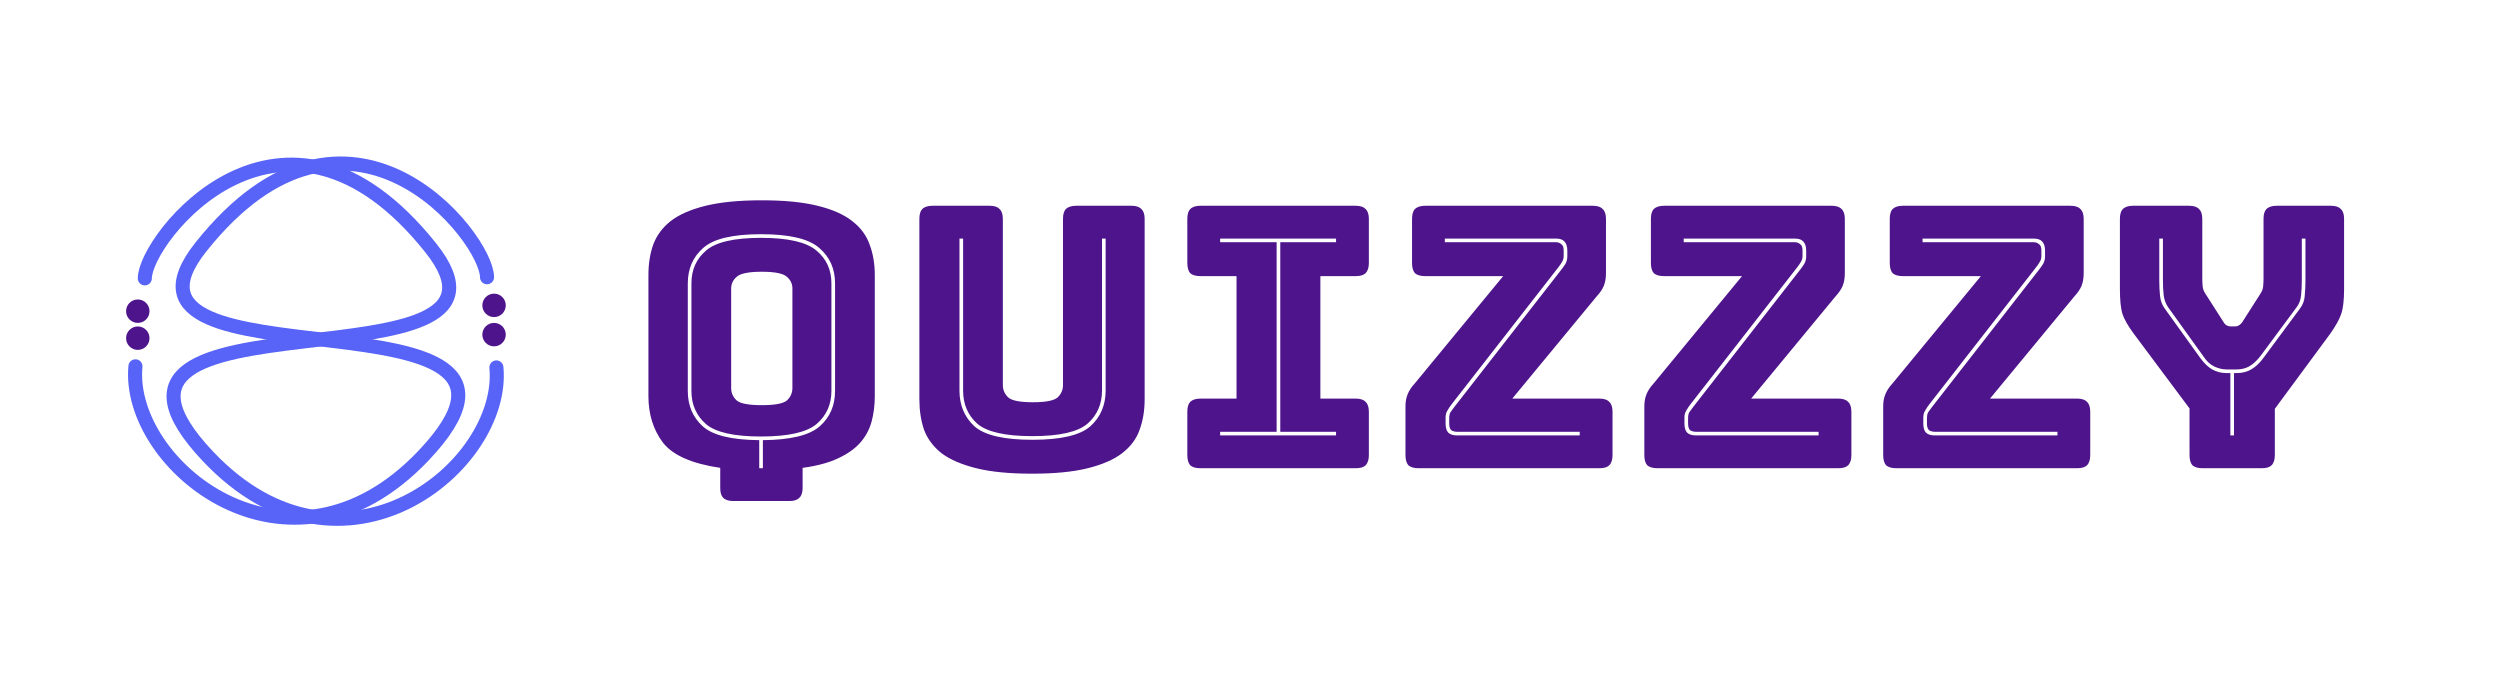 <svg width="274" height="75" viewBox="0 0 274 75" fill="none" xmlns="http://www.w3.org/2000/svg">
<path d="M15.872 30.509C15.872 26.142 31.029 6.876 47.213 27.17C60.352 43.646 4.312 30.51 22.808 50.033C37.605 65.652 55.433 51.061 54.406 40.271" stroke="#5863F8" stroke-width="1.541" stroke-linecap="round"/>
<circle cx="15.102" cy="34.106" r="1.284" fill="#4E148C"/>
<circle cx="54.148" cy="36.675" r="1.284" fill="#4E148C"/>
<path d="M53.378 30.386C53.378 26.019 38.221 6.752 22.037 27.046C8.898 43.523 64.938 30.386 46.442 49.909C31.645 65.528 13.817 50.937 14.845 40.148" stroke="#5863F8" stroke-width="1.541" stroke-linecap="round"/>
<circle cx="1.284" cy="1.284" r="1.284" transform="matrix(-1 0 0 1 55.433 32.184)" fill="#4E148C"/>
<circle cx="1.284" cy="1.284" r="1.284" transform="matrix(-1 0 0 1 16.386 35.78)" fill="#4E148C"/>
<path d="M86.528 54.913H80.376C79.87 54.913 79.497 54.793 79.257 54.553C79.044 54.34 78.938 53.98 78.938 53.474V51.277C75.848 50.824 73.757 49.906 72.665 48.52C71.6 47.109 71.067 45.404 71.067 43.407V30.143C71.067 28.918 71.24 27.812 71.587 26.827C71.959 25.815 72.599 24.949 73.504 24.23C74.436 23.511 75.715 22.952 77.34 22.552C78.964 22.153 81.015 21.953 83.492 21.953C85.969 21.953 88.007 22.153 89.605 22.552C91.229 22.952 92.494 23.511 93.4 24.23C94.332 24.949 94.971 25.815 95.318 26.827C95.69 27.812 95.877 28.918 95.877 30.143V43.407C95.877 44.419 95.757 45.364 95.517 46.243C95.278 47.096 94.865 47.855 94.279 48.52C93.693 49.186 92.88 49.759 91.842 50.238C90.83 50.718 89.538 51.064 87.966 51.277V53.474C87.966 53.98 87.847 54.34 87.607 54.553C87.394 54.793 87.034 54.913 86.528 54.913ZM83.212 51.317H83.612V48.241C86.648 48.214 88.726 47.708 89.844 46.723C90.963 45.737 91.522 44.446 91.522 42.847V31.062C91.522 29.464 90.95 28.172 89.804 27.186C88.659 26.174 86.528 25.668 83.412 25.668C80.296 25.668 78.178 26.174 77.06 27.186C75.941 28.172 75.382 29.464 75.382 31.062V42.847C75.382 44.446 75.928 45.737 77.02 46.723C78.112 47.708 80.176 48.214 83.212 48.241V51.317ZM75.781 42.847V31.062C75.781 29.57 76.314 28.372 77.379 27.466C78.445 26.534 80.456 26.068 83.412 26.068C86.368 26.068 88.393 26.534 89.485 27.466C90.577 28.372 91.123 29.57 91.123 31.062V42.847C91.123 44.339 90.577 45.551 89.485 46.483C88.393 47.389 86.368 47.841 83.412 47.841C80.456 47.841 78.445 47.389 77.379 46.483C76.314 45.551 75.781 44.339 75.781 42.847ZM80.136 42.528C80.136 43.06 80.336 43.513 80.735 43.886C81.135 44.232 82.054 44.406 83.492 44.406C84.93 44.406 85.849 44.232 86.249 43.886C86.648 43.513 86.848 43.06 86.848 42.528V31.621C86.848 31.115 86.648 30.689 86.249 30.343C85.849 29.97 84.93 29.783 83.492 29.783C82.054 29.783 81.135 29.97 80.735 30.343C80.336 30.689 80.136 31.115 80.136 31.621V42.528ZM125.453 43.766C125.453 44.992 125.267 46.11 124.894 47.122C124.547 48.108 123.908 48.96 122.976 49.679C122.07 50.372 120.819 50.918 119.221 51.317C117.623 51.717 115.585 51.916 113.108 51.916C110.631 51.916 108.594 51.717 106.995 51.317C105.397 50.918 104.132 50.372 103.2 49.679C102.295 48.96 101.655 48.108 101.282 47.122C100.936 46.11 100.763 44.992 100.763 43.766V23.99C100.763 23.484 100.87 23.125 101.083 22.912C101.322 22.672 101.695 22.552 102.201 22.552H108.474C108.98 22.552 109.339 22.672 109.552 22.912C109.792 23.125 109.912 23.484 109.912 23.99V42.208C109.912 42.741 110.112 43.194 110.511 43.566C110.911 43.913 111.803 44.086 113.188 44.086C114.6 44.086 115.505 43.913 115.905 43.566C116.304 43.194 116.504 42.741 116.504 42.208V23.99C116.504 23.484 116.61 23.125 116.823 22.912C117.063 22.672 117.436 22.552 117.942 22.552H124.015C124.521 22.552 124.88 22.672 125.093 22.912C125.333 23.125 125.453 23.484 125.453 23.99V43.766ZM105.158 26.148V42.807C105.158 44.406 105.704 45.711 106.796 46.723C107.914 47.708 110.032 48.201 113.148 48.201C116.264 48.201 118.382 47.708 119.5 46.723C120.619 45.711 121.178 44.406 121.178 42.807V26.148H120.779V42.807C120.779 44.299 120.246 45.511 119.181 46.443C118.115 47.349 116.104 47.801 113.148 47.801C110.192 47.801 108.181 47.349 107.115 46.443C106.077 45.511 105.557 44.299 105.557 42.807V26.148H105.158ZM131.569 51.317C131.063 51.317 130.69 51.211 130.451 50.998C130.238 50.758 130.131 50.385 130.131 49.879V45.125C130.131 44.619 130.238 44.259 130.451 44.046C130.69 43.806 131.063 43.686 131.569 43.686H135.524V30.263H131.569C131.063 30.263 130.69 30.156 130.451 29.943C130.238 29.703 130.131 29.331 130.131 28.825V23.99C130.131 23.484 130.238 23.125 130.451 22.912C130.69 22.672 131.063 22.552 131.569 22.552H148.588C149.095 22.552 149.454 22.672 149.667 22.912C149.907 23.125 150.027 23.484 150.027 23.99V28.825C150.027 29.331 149.907 29.703 149.667 29.943C149.454 30.156 149.095 30.263 148.588 30.263H144.713V43.686H148.588C149.095 43.686 149.454 43.806 149.667 44.046C149.907 44.259 150.027 44.619 150.027 45.125V49.879C150.027 50.385 149.907 50.758 149.667 50.998C149.454 51.211 149.095 51.317 148.588 51.317H131.569ZM146.431 47.721V47.322H140.319V26.547H146.431V26.148H133.727V26.547H139.919V47.322H133.727V47.721H146.431ZM175.295 51.317H155.479C154.973 51.317 154.6 51.211 154.36 50.998C154.147 50.758 154.041 50.385 154.041 49.879V44.525C154.041 44.019 154.12 43.58 154.28 43.207C154.44 42.807 154.693 42.421 155.039 42.048L164.747 30.263H156.198C155.692 30.263 155.319 30.156 155.079 29.943C154.866 29.703 154.76 29.331 154.76 28.825V23.99C154.76 23.484 154.866 23.125 155.079 22.912C155.319 22.672 155.692 22.552 156.198 22.552H174.575C175.082 22.552 175.441 22.672 175.654 22.912C175.894 23.125 176.014 23.484 176.014 23.99V29.943C176.014 30.476 175.934 30.942 175.774 31.341C175.614 31.714 175.361 32.087 175.015 32.46L165.746 43.686H175.295C175.801 43.686 176.16 43.806 176.373 44.046C176.613 44.259 176.733 44.619 176.733 45.125V49.879C176.733 50.385 176.613 50.758 176.373 50.998C176.16 51.211 175.801 51.317 175.295 51.317ZM171.1 29.584C171.286 29.344 171.446 29.117 171.579 28.904C171.712 28.665 171.779 28.398 171.779 28.105V27.466C171.779 27.013 171.672 26.68 171.459 26.467C171.273 26.254 170.967 26.148 170.54 26.148H158.355V26.547H170.54C170.753 26.547 170.94 26.614 171.1 26.747C171.286 26.854 171.379 27.093 171.379 27.466V28.026C171.379 28.292 171.326 28.505 171.22 28.665C171.14 28.825 171.006 29.024 170.82 29.264L159.114 44.286C158.928 44.525 158.768 44.765 158.635 45.005C158.502 45.218 158.435 45.471 158.435 45.764V46.403C158.435 46.856 158.528 47.189 158.715 47.402C158.928 47.615 159.248 47.721 159.674 47.721H173.137V47.322H159.674C159.461 47.322 159.261 47.269 159.074 47.162C158.915 47.029 158.835 46.776 158.835 46.403V45.844C158.835 45.577 158.875 45.364 158.955 45.205C159.061 45.045 159.208 44.845 159.394 44.605L171.1 29.584ZM201.474 51.317H181.658C181.152 51.317 180.779 51.211 180.539 50.998C180.326 50.758 180.22 50.385 180.22 49.879V44.525C180.22 44.019 180.299 43.58 180.459 43.207C180.619 42.807 180.872 42.421 181.218 42.048L190.926 30.263H182.377C181.871 30.263 181.498 30.156 181.258 29.943C181.045 29.703 180.939 29.331 180.939 28.825V23.99C180.939 23.484 181.045 23.125 181.258 22.912C181.498 22.672 181.871 22.552 182.377 22.552H200.754C201.26 22.552 201.62 22.672 201.833 22.912C202.073 23.125 202.193 23.484 202.193 23.99V29.943C202.193 30.476 202.113 30.942 201.953 31.341C201.793 31.714 201.54 32.087 201.194 32.46L191.925 43.686H201.474C201.98 43.686 202.339 43.806 202.552 44.046C202.792 44.259 202.912 44.619 202.912 45.125V49.879C202.912 50.385 202.792 50.758 202.552 50.998C202.339 51.211 201.98 51.317 201.474 51.317ZM197.279 29.584C197.465 29.344 197.625 29.117 197.758 28.904C197.891 28.665 197.958 28.398 197.958 28.105V27.466C197.958 27.013 197.851 26.68 197.638 26.467C197.452 26.254 197.146 26.148 196.719 26.148H184.534V26.547H196.719C196.932 26.547 197.119 26.614 197.279 26.747C197.465 26.854 197.558 27.093 197.558 27.466V28.026C197.558 28.292 197.505 28.505 197.399 28.665C197.319 28.825 197.185 29.024 196.999 29.264L185.293 44.286C185.107 44.525 184.947 44.765 184.814 45.005C184.681 45.218 184.614 45.471 184.614 45.764V46.403C184.614 46.856 184.707 47.189 184.894 47.402C185.107 47.615 185.426 47.721 185.853 47.721H199.316V47.322H185.853C185.64 47.322 185.44 47.269 185.253 47.162C185.094 47.029 185.014 46.776 185.014 46.403V45.844C185.014 45.577 185.054 45.364 185.134 45.205C185.24 45.045 185.387 44.845 185.573 44.605L197.279 29.584ZM227.653 51.317H207.837C207.331 51.317 206.958 51.211 206.718 50.998C206.505 50.758 206.398 50.385 206.398 49.879V44.525C206.398 44.019 206.478 43.58 206.638 43.207C206.798 42.807 207.051 42.421 207.397 42.048L217.105 30.263H208.556C208.05 30.263 207.677 30.156 207.437 29.943C207.224 29.703 207.118 29.331 207.118 28.825V23.99C207.118 23.484 207.224 23.125 207.437 22.912C207.677 22.672 208.05 22.552 208.556 22.552H226.933C227.439 22.552 227.799 22.672 228.012 22.912C228.252 23.125 228.372 23.484 228.372 23.99V29.943C228.372 30.476 228.292 30.942 228.132 31.341C227.972 31.714 227.719 32.087 227.373 32.46L218.104 43.686H227.653C228.159 43.686 228.518 43.806 228.731 44.046C228.971 44.259 229.091 44.619 229.091 45.125V49.879C229.091 50.385 228.971 50.758 228.731 50.998C228.518 51.211 228.159 51.317 227.653 51.317ZM223.458 29.584C223.644 29.344 223.804 29.117 223.937 28.904C224.07 28.665 224.137 28.398 224.137 28.105V27.466C224.137 27.013 224.03 26.68 223.817 26.467C223.631 26.254 223.324 26.148 222.898 26.148H210.713V26.547H222.898C223.111 26.547 223.298 26.614 223.458 26.747C223.644 26.854 223.737 27.093 223.737 27.466V28.026C223.737 28.292 223.684 28.505 223.578 28.665C223.498 28.825 223.364 29.024 223.178 29.264L211.472 44.286C211.286 44.525 211.126 44.765 210.993 45.005C210.86 45.218 210.793 45.471 210.793 45.764V46.403C210.793 46.856 210.886 47.189 211.073 47.402C211.286 47.615 211.605 47.721 212.032 47.721H225.495V47.322H212.032C211.819 47.322 211.619 47.269 211.432 47.162C211.273 47.029 211.193 46.776 211.193 46.403V45.844C211.193 45.577 211.233 45.364 211.312 45.205C211.419 45.045 211.566 44.845 211.752 44.605L223.458 29.584ZM247.883 51.317H241.411C240.905 51.317 240.532 51.211 240.293 50.998C240.08 50.758 239.973 50.385 239.973 49.879V44.765L233.861 36.575C233.248 35.749 232.835 35.03 232.622 34.418C232.436 33.805 232.342 32.886 232.342 31.661V23.99C232.342 23.484 232.449 23.125 232.662 22.912C232.902 22.672 233.275 22.552 233.781 22.552H239.933C240.439 22.552 240.799 22.672 241.012 22.912C241.252 23.125 241.371 23.484 241.371 23.99V30.542C241.371 30.809 241.385 31.088 241.411 31.381C241.438 31.674 241.545 31.954 241.731 32.22L243.569 35.097C243.702 35.337 243.835 35.51 243.968 35.616C244.128 35.723 244.314 35.776 244.528 35.776H244.927C245.14 35.776 245.313 35.723 245.446 35.616C245.606 35.51 245.753 35.337 245.886 35.097L247.724 32.22C247.91 31.954 248.017 31.674 248.043 31.381C248.07 31.088 248.083 30.809 248.083 30.542V23.99C248.083 23.484 248.19 23.125 248.403 22.912C248.643 22.672 249.015 22.552 249.521 22.552H255.474C255.98 22.552 256.34 22.672 256.553 22.912C256.793 23.125 256.912 23.484 256.912 23.99V31.661C256.912 32.886 256.806 33.805 256.593 34.418C256.38 35.03 255.98 35.749 255.394 36.575L249.322 44.805V49.879C249.322 50.385 249.202 50.758 248.962 50.998C248.749 51.211 248.39 51.317 247.883 51.317ZM245.127 40.89C245.739 40.89 246.272 40.757 246.725 40.49C247.204 40.224 247.657 39.798 248.083 39.212L252.078 33.818C252.398 33.392 252.571 32.926 252.598 32.42C252.651 31.887 252.678 31.328 252.678 30.742V26.148H252.278V30.742C252.278 31.302 252.251 31.848 252.198 32.38C252.145 32.886 251.985 33.312 251.719 33.659L247.724 39.052C247.324 39.558 246.911 39.931 246.485 40.171C246.086 40.384 245.633 40.49 245.127 40.49H244.048C243.595 40.49 243.143 40.384 242.69 40.171C242.237 39.958 241.838 39.585 241.491 39.052L237.616 33.659C237.35 33.259 237.19 32.82 237.137 32.34C237.083 31.834 237.057 31.302 237.057 30.742V26.148H236.657V30.742C236.657 31.328 236.684 31.887 236.737 32.42C236.79 32.953 236.963 33.419 237.256 33.818L241.132 39.212C241.558 39.798 241.997 40.224 242.45 40.49C242.93 40.757 243.462 40.89 244.048 40.89H244.448V47.721H244.847V40.89H245.127Z" fill="#4E148C"/>
</svg>
